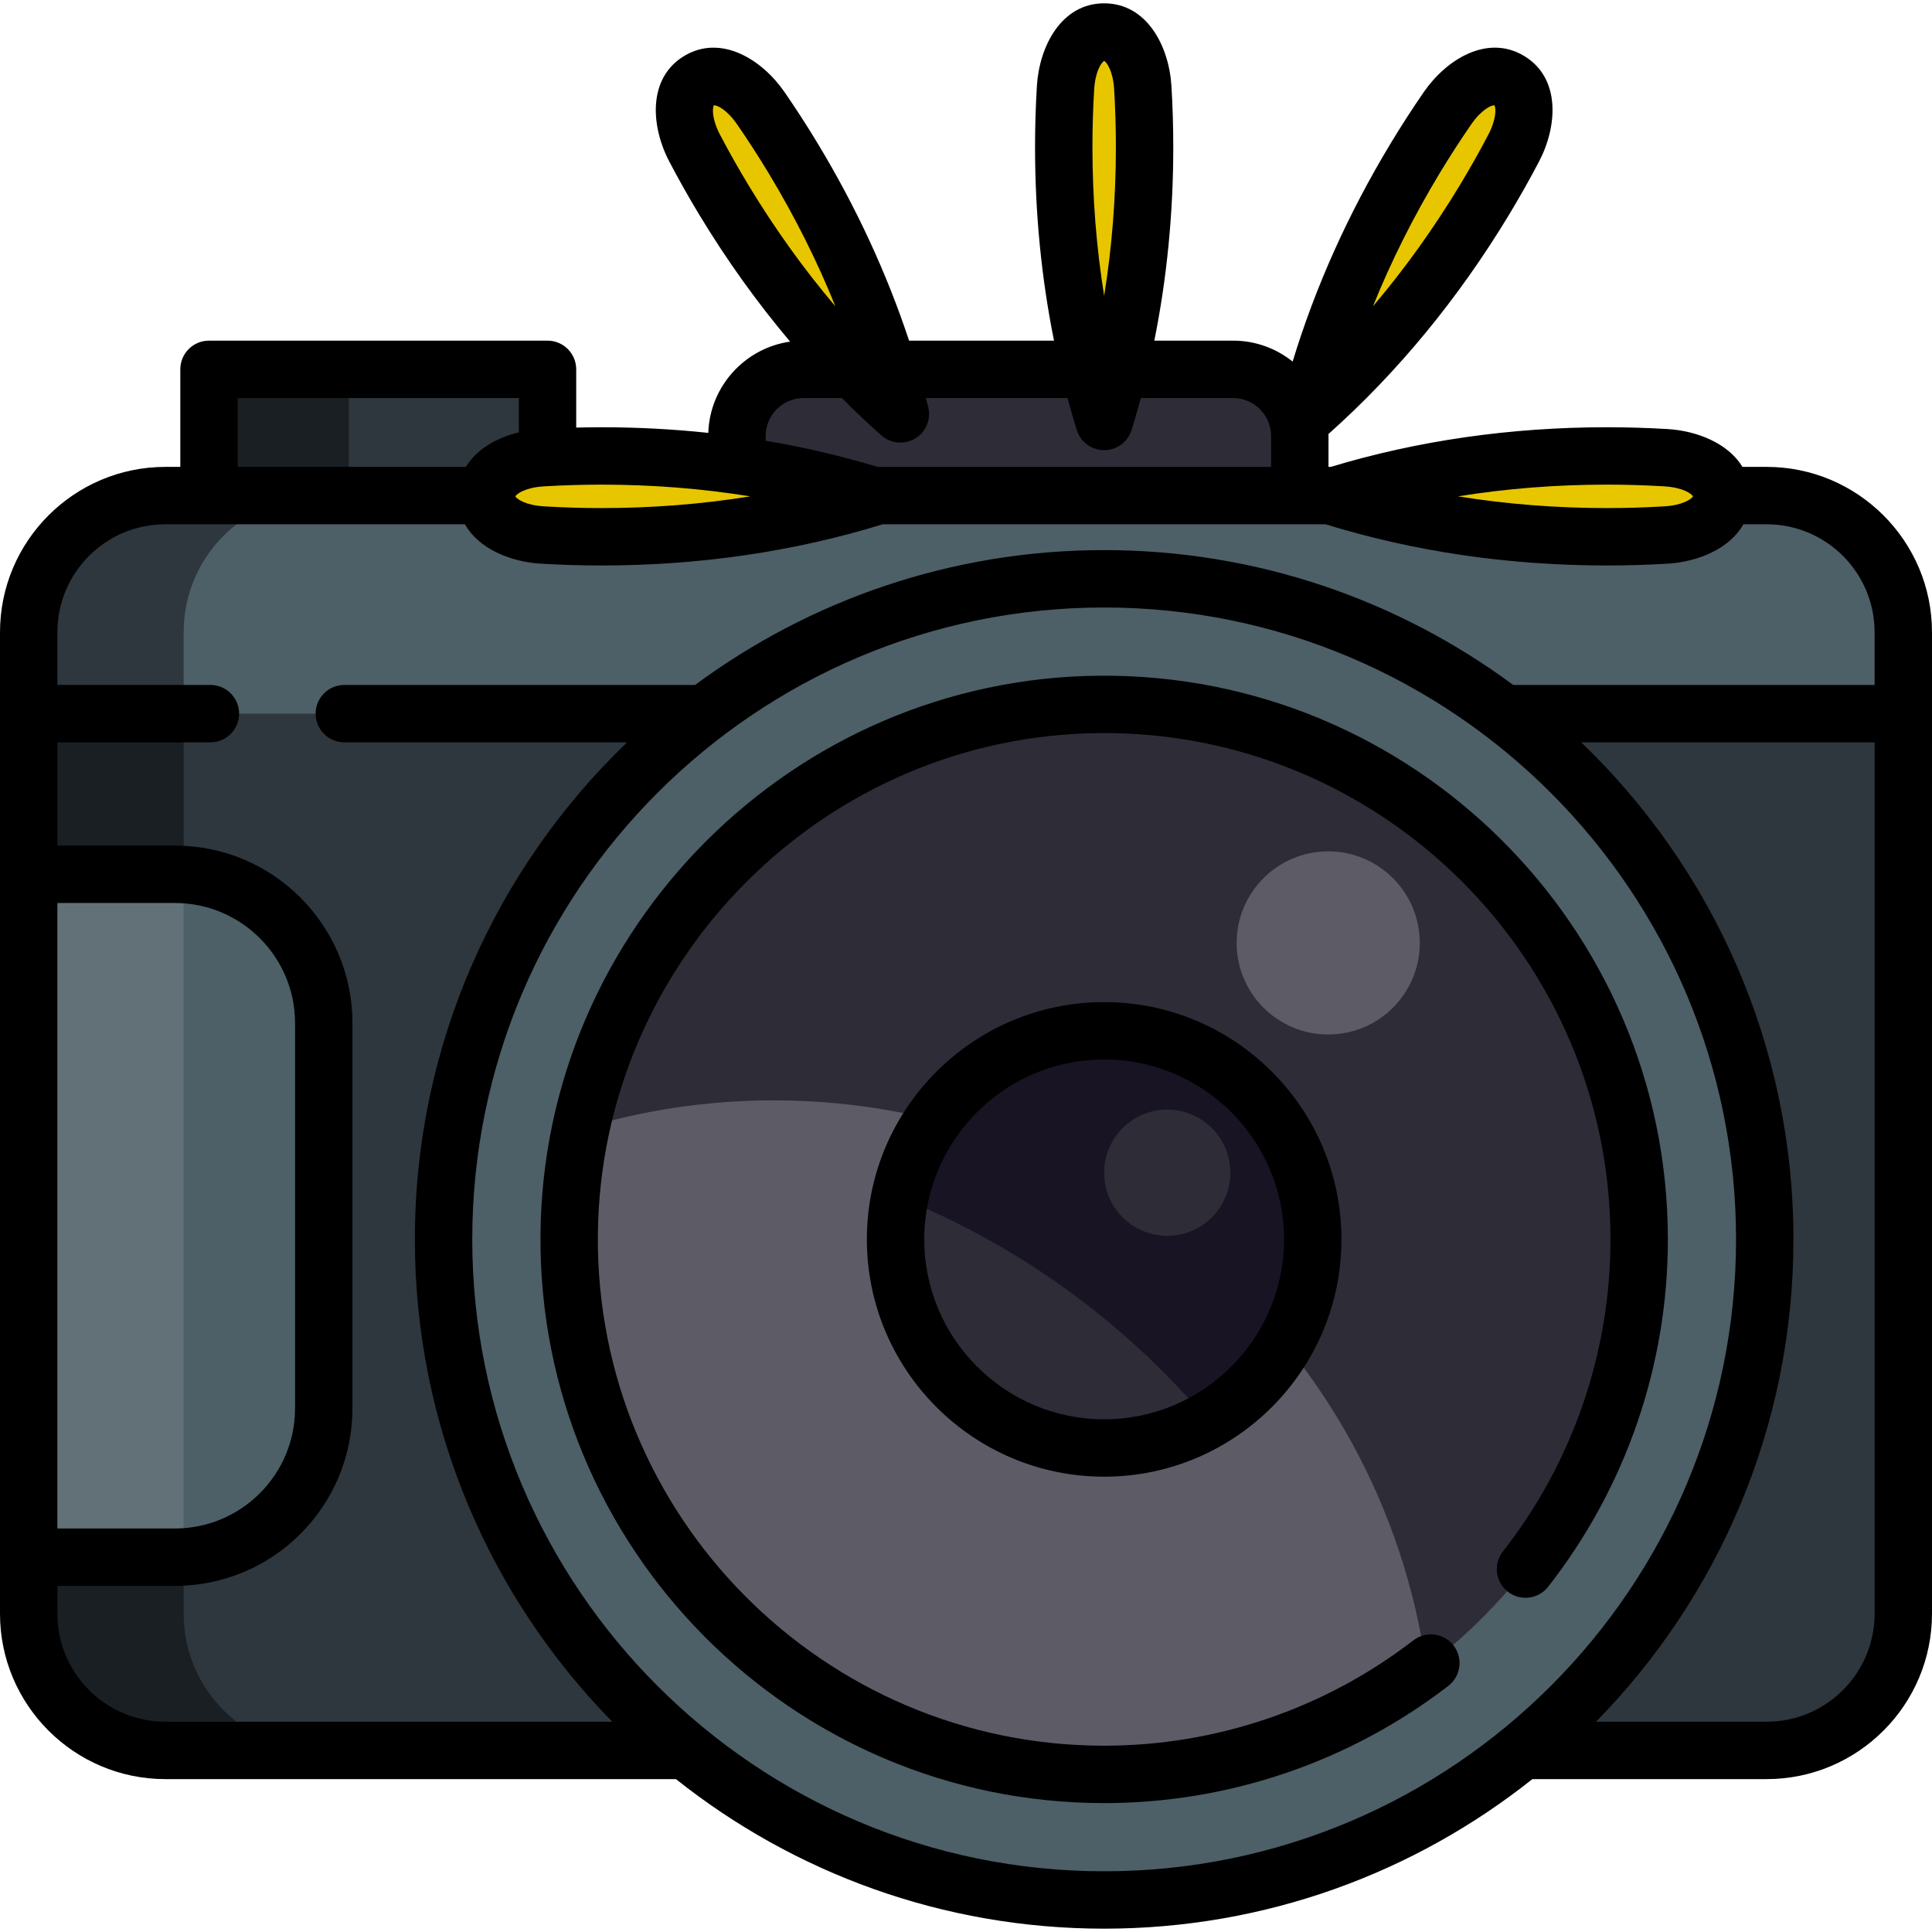 <?xml version="1.0" encoding="iso-8859-1"?>
<!-- Generator: Adobe Illustrator 19.0.0, SVG Export Plug-In . SVG Version: 6.00 Build 0)  -->
<svg version="1.1" id="Capa_1" xmlns="http://www.w3.org/2000/svg" xmlns:xlink="http://www.w3.org/1999/xlink" x="0px" y="0px"
	 viewBox="0 0 512.001 512.001" style="enable-background:new 0 0 512.001 512.001;" xml:space="preserve">
<rect x="55.384" y="97.879" style="fill:#2E373D;" width="89.727" height="33.455"/>
<rect x="55.384" y="97.879" style="fill:#191F23;" width="37.046" height="33.455"/>
<path style="fill:#2E2C37;" d="M326.776,97.88H212.977c-9.769,0-17.687,7.919-17.687,17.687v15.768h149.172v-15.768
	C344.462,105.799,336.544,97.88,326.776,97.88z"/>
<path style="fill:#2E373D;" d="M504.396,167.559v260.096c0,20.003-16.222,36.225-36.225,36.225H43.829
	c-20.014,0-36.225-16.222-36.225-36.225V167.559c0-20.003,16.212-36.225,36.225-36.225h424.342
	C488.174,131.334,504.396,147.556,504.396,167.559z"/>
<path style="fill:#191F23;" d="M48.663,427.656V167.56c0-20.003,16.212-36.225,36.225-36.225H43.829
	c-20.014,0-36.225,16.222-36.225,36.225v260.096c0,20.004,16.212,36.225,36.225,36.225h41.059
	C64.875,463.881,48.663,447.659,48.663,427.656z"/>
<path style="fill:#4D5F67;" d="M504.396,167.559v21.565H7.604v-21.565c0-20.003,16.212-36.225,36.225-36.225h424.342
	C488.174,131.334,504.396,147.556,504.396,167.559z"/>
<path style="fill:#2E373D;" d="M84.891,131.334c-20.014,0-36.225,16.222-36.225,36.225v21.565H7.604v-21.565
	c0-20.003,16.212-36.225,36.225-36.225H84.891z"/>
<circle style="fill:#4D5F67;" cx="292.611" cy="328.451" r="175.063"/>
<path style="fill:#2E2C37;" d="M292.611,186.671c78.311,0,141.789,63.478,141.789,141.789c0,46.262-22.163,87.354-56.452,113.228
	c-23.745,17.925-53.299,28.55-85.337,28.55c-78.301,0-141.778-63.478-141.778-141.778c0-10.017,1.034-19.791,3.011-29.22
	C167.307,234.951,224.327,186.671,292.611,186.671z"/>
<path style="fill:#5D5C66;" d="M205.074,291.605c88.105,0,160.971,65.262,172.874,150.082c-23.745,17.925-53.299,28.55-85.337,28.55
	c-78.301,0-141.778-63.478-141.778-141.778c0-10.017,1.034-19.791,3.011-29.22C170.045,294.282,187.25,291.605,205.074,291.605z"/>
<path style="fill:#181423;" d="M292.611,273.173c30.538,0,55.286,24.748,55.286,55.286c0,1.602-0.071,3.194-0.203,4.755
	c-1.582,18.523-12.288,34.441-27.607,43.221c-8.091,4.643-17.479,7.3-27.476,7.3c-30.527,0-55.276-24.748-55.276-55.276
	c0-3.812,0.385-7.543,1.125-11.132c3.204-15.715,13.079-28.996,26.533-36.773C273.124,275.861,282.553,273.173,292.611,273.173z"/>
<path style="fill:#2E2C37;" d="M238.46,317.327c31.856,12.825,59.818,33.285,81.626,59.108c-8.091,4.643-17.479,7.3-27.476,7.3
	c-30.527,0-55.276-24.748-55.276-55.276C237.335,324.647,237.72,320.917,238.46,317.327z"/>
<path style="fill:#4D5F67;" d="M85.803,271.135v102.096c0,21.007-16.425,38.182-37.138,39.368c-0.76,0.051-1.531,0.071-2.301,0.071
	H7.604V231.706h38.76c0.771,0,1.541,0.02,2.301,0.071C69.379,232.964,85.803,250.128,85.803,271.135z"/>
<path style="fill:#627177;" d="M48.665,231.777V412.6c-0.76,0.051-1.531,0.071-2.301,0.071H7.604V231.706h38.76
	C47.134,231.706,47.905,231.728,48.665,231.777z"/>
<circle style="fill:#2E2C37;" cx="309.339" cy="310.779" r="16.728"/>
<circle style="fill:#5D5C66;" cx="351.992" cy="249.887" r="24.266"/>
<g>
	<path style="fill:#E7C600;" d="M292.616,111.699c6.797-21.866,10.71-46.534,10.71-72.744c0-5.291-0.159-10.52-0.47-15.675
		c-1.188-19.724-19.293-19.724-20.481,0c-0.31,5.155-0.47,10.384-0.47,15.675C281.905,65.164,285.819,89.833,292.616,111.699z"/>
	<path style="fill:#E7C600;" d="M353.099,131.541c21.866,6.797,46.534,10.71,72.744,10.71c5.291,0,10.52-0.159,15.675-0.47
		c19.724-1.188,19.724-19.293,0-20.481c-5.155-0.31-10.384-0.47-15.675-0.47C399.633,120.829,374.964,124.743,353.099,131.541z"/>
	<path style="fill:#E7C600;" d="M346.617,109.686c17.126-15.199,33.234-34.288,46.789-56.719c2.736-4.529,5.305-9.086,7.705-13.66
		c9.184-17.495-6.311-26.858-17.53-10.593c-2.932,4.252-5.773,8.644-8.509,13.173C361.518,64.32,352.109,87.456,346.617,109.686z"/>
	<path style="fill:#E7C600;" d="M232.133,131.541c-21.866,6.797-46.534,10.71-72.744,10.71c-5.291,0-10.52-0.159-15.675-0.47
		c-19.724-1.188-19.724-19.293,0-20.481c5.155-0.31,10.384-0.47,15.675-0.47C185.598,120.829,210.267,124.743,232.133,131.541z"/>
	<path style="fill:#E7C600;" d="M238.614,109.686c-17.126-15.199-33.234-34.288-46.789-56.719c-2.736-4.529-5.305-9.086-7.705-13.66
		c-9.184-17.495,6.311-26.858,17.53-10.593c2.932,4.252,5.773,8.644,8.509,13.173C223.714,64.32,233.122,87.456,238.614,109.686z"/>
</g>
<path d="M468.171,123.731h-6.398c-3.788-6.246-12.008-9.553-19.797-10.022c-5.33-0.32-10.757-0.484-16.133-0.484
	c-25.502,0-50.106,3.54-73.175,10.506h-0.603v-8.162c0-0.182-0.01-0.362-0.014-0.543c18.32-16.332,34.425-35.884,47.864-58.127
	c2.786-4.611,5.455-9.341,7.929-14.058c4.92-9.373,5.794-22.133-3.914-27.999c-9.703-5.866-20.597,0.84-26.607,9.555
	c-3.03,4.394-5.978,8.955-8.759,13.558c-11.264,18.641-19.978,38.058-26.004,57.873c-4.329-3.471-9.816-5.555-15.784-5.555h-20.87
	c3.334-16.541,5.024-33.716,5.024-51.319c0-5.361-0.162-10.79-0.485-16.134c-0.637-10.566-6.488-21.939-17.831-21.939
	s-17.194,11.372-17.831,21.939c-0.321,5.327-0.485,10.755-0.485,16.135c0,17.603,1.69,34.777,5.024,51.319h-38.41
	c-5.919-17.891-14.038-35.423-24.248-52.318c-2.778-4.597-5.724-9.158-8.759-13.558c-6.009-8.714-16.899-15.42-26.608-9.556
	c-9.709,5.867-8.835,18.627-3.915,27.999c2.479,4.724,5.147,9.453,7.929,14.058c7.268,12.028,15.321,23.262,24.076,33.634
	c-11.98,1.709-21.275,11.841-21.686,24.187c-9.292-0.991-18.741-1.494-28.318-1.494c-2.221,0-4.452,0.034-6.681,0.09V97.878
	c0-4.199-3.405-7.604-7.604-7.604H55.387c-4.199,0-7.604,3.405-7.604,7.604v25.853h-3.954C19.662,123.731,0,143.393,0,167.56v64.142
	v180.965v14.989c0,24.167,19.662,43.829,43.829,43.829h135.303c31.188,24.796,70.633,39.633,113.48,39.633
	c42.849,0,82.292-14.837,113.482-39.633h62.078c24.167,0,43.829-19.662,43.829-43.829V167.56
	C512,143.393,492.337,123.731,468.171,123.731z M381.58,45.82c2.624-4.342,5.404-8.645,8.261-12.789
	c2.795-4.052,5.351-5.138,6.189-5.138c0.004,0,0.009,0,0.013,0c0.393,0.724,0.635,3.499-1.666,7.881
	c-2.335,4.449-4.851,8.911-7.48,13.261c-6.961,11.519-14.67,22.263-23.057,32.151C368.692,69.162,374.62,57.339,381.58,45.82z
	 M425.843,128.433c5.072,0,10.192,0.153,15.218,0.456c4.94,0.297,7.19,1.94,7.606,2.65c-0.416,0.711-2.666,2.353-7.606,2.65
	c-5.024,0.303-10.144,0.456-15.218,0.456c-13.459,0-26.642-1.04-39.442-3.106C399.2,129.475,412.382,128.433,425.843,128.433z
	 M289.965,23.736c0.298-4.941,1.94-7.19,2.65-7.606c0.711,0.416,2.352,2.665,2.65,7.605c0.303,5.041,0.456,10.161,0.456,15.22
	c0,13.459-1.04,26.642-3.106,39.443c-2.066-12.8-3.106-25.983-3.106-39.443C289.509,33.881,289.662,28.76,289.965,23.736z
	 M190.852,35.773c-2.3-4.382-2.058-7.157-1.665-7.88c0.818-0.048,3.392,1.066,6.202,5.138c2.862,4.15,5.641,8.453,8.262,12.79
	c6.961,11.519,12.888,23.34,17.741,35.364c-8.389-9.887-16.097-20.632-23.058-32.151C195.708,44.689,193.191,40.227,190.852,35.773z
	 M202.894,115.57c0-5.562,4.525-10.088,10.088-10.088h10.111c3.406,3.416,6.896,6.717,10.474,9.891
	c1.428,1.267,3.232,1.917,5.049,1.917c1.354,0,2.714-0.361,3.931-1.096c2.85-1.723,4.248-5.099,3.449-8.332
	c-0.197-0.795-0.409-1.587-0.613-2.381h37.516c0.768,2.846,1.585,5.672,2.456,8.473c0.99,3.18,3.932,5.347,7.261,5.347
	s6.273-2.167,7.261-5.347c0.871-2.801,1.687-5.627,2.456-8.473h24.444c5.557,0,10.078,4.525,10.078,10.088v8.162h-104.29
	c-9.639-2.91-19.542-5.227-29.671-6.931V115.57z M198.831,131.54c-12.8,2.066-25.982,3.106-39.442,3.106
	c-5.074,0-10.195-0.153-15.218-0.456c-4.941-0.297-7.19-1.94-7.606-2.65c0.416-0.711,2.665-2.353,7.605-2.65
	c5.027-0.302,10.147-0.456,15.219-0.456C172.849,128.433,186.03,129.475,198.831,131.54z M62.991,105.482H137.5v9.093
	c-5.811,1.41-11.185,4.448-14.04,9.156H62.991V105.482z M15.208,239.306h31.159c17.55,0,31.828,14.278,31.828,31.828v102.102
	c0,17.55-14.278,31.828-31.828,31.828H15.208V239.306z M15.208,427.656v-7.385h31.159c25.977,0,47.036-21.059,47.036-47.036V271.134
	c0-25.977-21.059-47.036-47.036-47.036H15.208v-27.37h40.554c4.199,0,7.603-3.405,7.603-7.603v-0.001
	c0-4.199-3.405-7.603-7.603-7.603H15.208v-13.96c0-15.807,12.814-28.621,28.621-28.621h11.558h67.828
	c3.67,6.514,12.083,9.952,20.04,10.432c5.327,0.321,10.755,0.485,16.134,0.485c26.001,0,51.077-3.675,74.542-10.916h110.528h6.841
	c23.464,7.241,48.539,10.916,74.542,10.916c5.379,0,10.806-0.163,16.133-0.485c7.958-0.48,16.372-3.919,20.041-10.432h6.154
	c15.807,0,28.621,12.814,28.621,28.621v13.96h-95.777c-30.343-22.446-67.848-35.738-108.402-35.738s-78.058,13.292-108.401,35.738
	H91.248c-4.199,0-7.603,3.405-7.603,7.603v0.001c0,4.199,3.405,7.603,7.603,7.603h74.941
	c-34.644,33.264-56.243,80.016-56.243,131.722c0,49.721,19.977,94.857,52.314,127.828H43.829
	C28.022,456.278,15.208,443.464,15.208,427.656z M125.153,328.451c0-92.337,75.122-167.459,167.458-167.459
	c92.337,0,167.461,75.122,167.461,167.459s-75.123,167.46-167.461,167.46C200.275,495.911,125.153,420.788,125.153,328.451z
	 M468.171,456.278h-45.205c32.338-32.971,52.315-78.107,52.315-127.828c0-51.706-21.599-98.459-56.243-131.722h77.754v230.928
	C496.792,443.438,483.953,456.278,468.171,456.278z"/>
<path d="M291.449,179.071c-81.254,0.622-147.594,66.962-148.215,148.215c-0.635,82.906,66.621,150.554,149.378,150.554
	c33.081,0,65.168-10.982,91.219-31.075c3.458-2.667,3.975-7.691,1.125-11l0,0c-2.632-3.056-7.194-3.526-10.388-1.063
	c-23.401,18.059-52.231,27.929-81.958,27.929c-74.331,0-134.739-60.761-134.17-135.227c0.558-72.982,60.142-132.569,133.125-133.128
	c74.467-0.571,135.23,59.838,135.23,134.17c0,30.083-10.078,59.182-28.514,82.713c-2.487,3.174-2.047,7.739,0.99,10.392l0,0
	c3.289,2.874,8.317,2.391,11.01-1.049c20.51-26.195,31.723-58.579,31.723-92.056C442.003,245.693,374.354,178.437,291.449,179.071z"
	/>
<path d="M229.727,328.451c0,34.675,28.21,62.886,62.885,62.886s62.886-28.211,62.886-62.886s-28.211-62.885-62.886-62.885
	S229.727,293.776,229.727,328.451z M340.29,328.451c0,26.289-21.388,47.678-47.678,47.678c-26.289,0-47.677-21.388-47.677-47.678
	s21.388-47.677,47.677-47.677C318.902,280.773,340.29,302.162,340.29,328.451z"/>
<g>
</g>
<g>
</g>
<g>
</g>
<g>
</g>
<g>
</g>
<g>
</g>
<g>
</g>
<g>
</g>
<g>
</g>
<g>
</g>
<g>
</g>
<g>
</g>
<g>
</g>
<g>
</g>
<g>
</g>
</svg>
